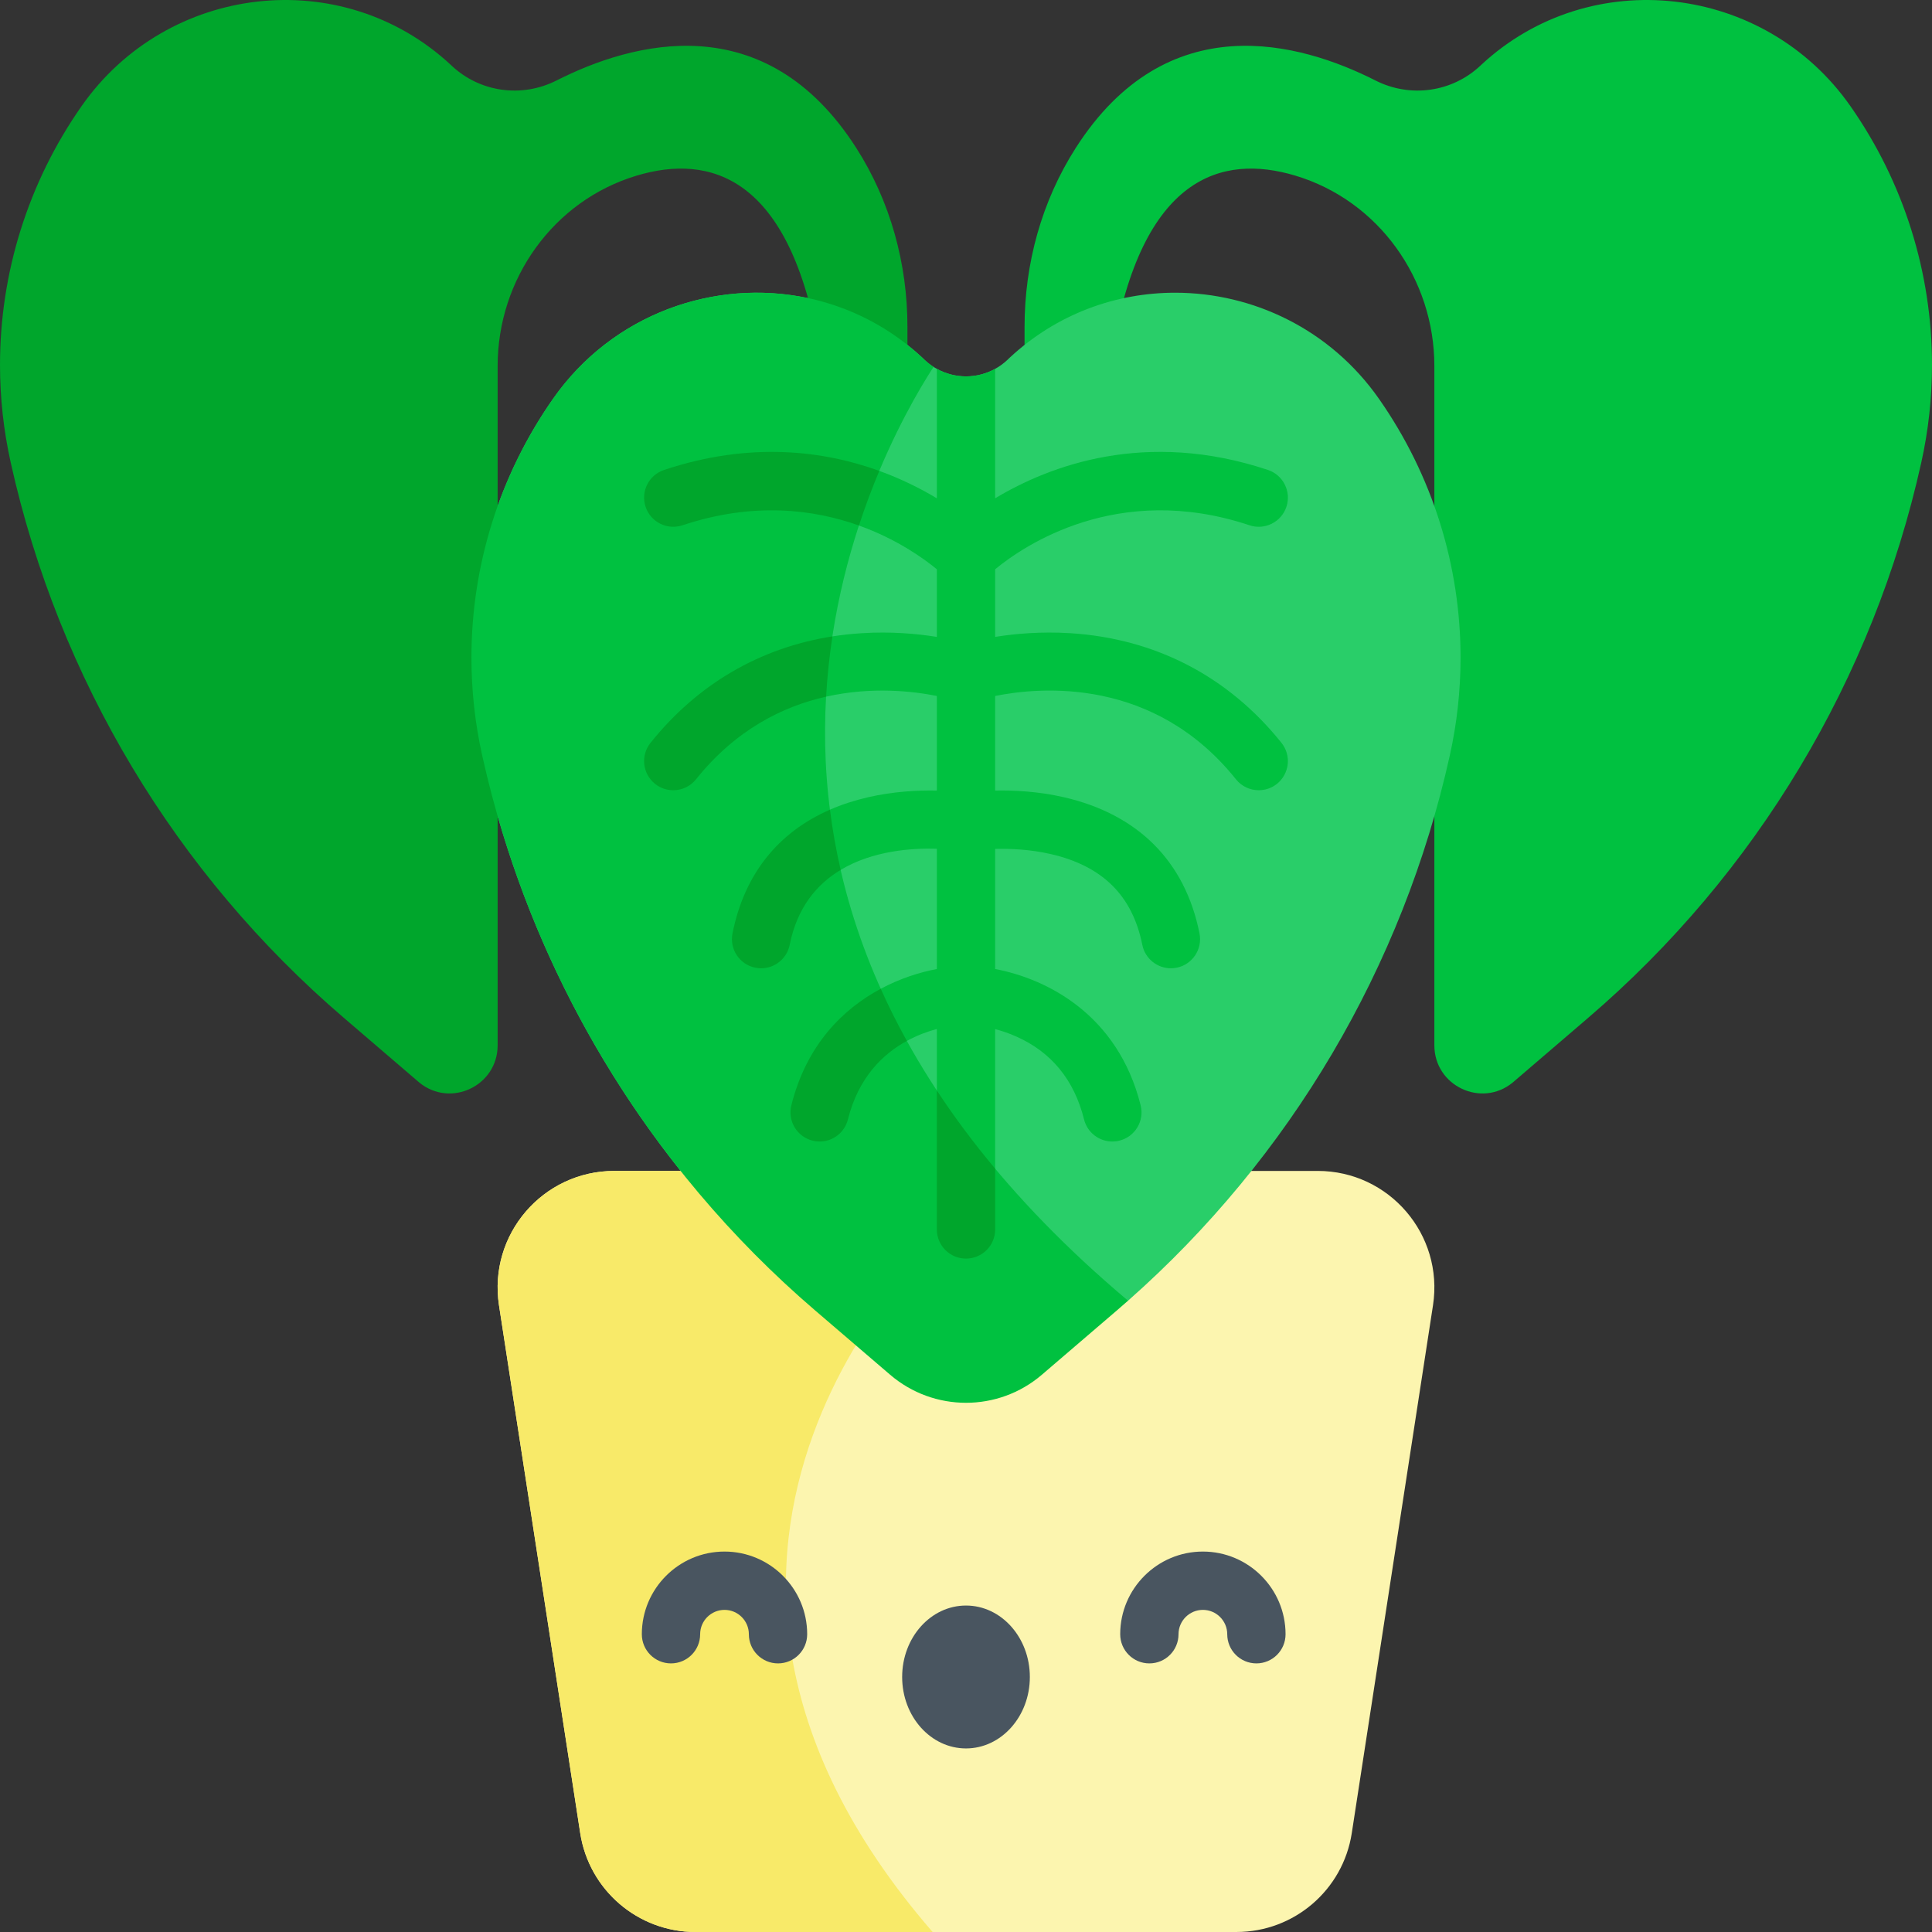 <svg id="Capa_1" enable-background="new 0 0 512 512" height="512" viewBox="0 0 512 512" width="512" xmlns="http://www.w3.org/2000/svg"><rect x="0" y="0" width="512" height="512" fill="#333333" stroke="none"/><g><path d="m512 96.693c0 8.654-.938 17.361-2.854 25.953-6.367 28.643-17.289 55.863-32.187 80.694-14.898 24.83-33.773 47.28-56.049 66.372l-19.864 17.031c-.052.041-.103.082-.144.124-8.294 6.821-20.781.896-20.781-9.839v-180.04c0-23.041-14.778-43.827-36.848-50.447-19.393-5.817-40.726.001-48.482 46.545v38.791h-23.274v-45.268c0-16.764 4.539-33.297 13.576-47.416 24.202-37.813 59.358-28.031 79.429-17.86 9.179 4.652 20.244 3.14 27.754-3.895.086-.081.173-.162.26-.243 28.941-26.911 75.181-21.451 97.838 10.921 14.198 20.276 21.626 44.252 21.626 68.577z" fill="#00c140"/><path d="m0 96.693c0 8.654.937 17.361 2.854 25.953 6.367 28.643 17.289 55.863 32.187 80.694s33.773 47.28 56.049 66.372l19.864 17.031c.052.041.103.082.144.124 8.294 6.821 20.781.896 20.781-9.839v-180.04c0-23.041 14.778-43.827 36.848-50.447 19.393-5.817 40.726.001 48.482 46.545v38.791h23.274v-45.268c0-16.764-4.539-33.297-13.576-47.416-24.202-37.813-59.358-28.031-79.429-17.86-9.179 4.652-20.244 3.14-27.754-3.895-.086-.081-.173-.162-.26-.243-28.941-26.912-75.181-21.451-97.838 10.921-14.198 20.276-21.626 44.252-21.626 68.577z" fill="#00a62c"/><path d="m379.76 345.914-21.523 139.874c-2.318 15.084-15.3 26.211-30.548 26.211h-143.378c-15.248 0-28.23-11.127-30.548-26.211l-21.523-139.874c-2.874-18.731 11.612-35.607 30.559-35.607h186.403c18.947-.001 33.433 16.876 30.558 35.607z" fill="#fcf5af"/><path d="m247.15 511.999h-62.838c-15.248 0-28.23-11.127-30.548-26.211l-21.524-139.874c-2.874-18.731 11.612-35.607 30.559-35.607h78.87l9.221 15.928s-93.346 82.394-3.74 185.764z" fill="#f8ea69"/><path d="m387.065 174.265c0 8.654-.937 17.361-2.854 25.953-12.436 56.007-42.304 106.575-85.268 144.48l-46.127 14.043-72.441-48.424-.01-.01c-7.449-9.345-14.249-19.164-20.39-29.394-12.085-20.143-21.554-41.862-28.096-64.631v-82.167c3.565-9.994 8.479-19.566 14.682-28.426 15.722-22.471 42.809-31.97 67.578-26.685l9.221 10.282 17.124 2.122c1.339 1.061 2.648 2.174 3.915 3.359.206.196.402.381.598.577.752.711 1.556 1.35 2.4 1.886.289.186.577.351.876.515 4.791 2.669 10.664 2.669 15.455 0 1.164-.639 2.267-1.442 3.276-2.401.196-.196.392-.381.598-.577 12.487-11.611 28.189-17.196 43.829-17.196 20.616 0 41.13 9.706 54.009 28.117 14.197 20.276 21.625 44.251 21.625 68.577z" fill="#29ce69"/><path d="m298.943 344.698c-.979.866-1.968 1.731-2.967 2.586l-19.864 17.031c-11.57 9.922-28.653 9.922-40.223 0l-19.864-17.031c-22.275-19.092-41.15-41.542-56.049-66.372-14.898-24.83-25.82-52.051-32.187-80.694-1.916-8.593-2.854-17.299-2.854-25.953 0-24.325 7.428-48.301 21.626-68.577 22.656-32.372 68.896-37.833 97.838-10.921.206.196.402.381.598.577.752.711 1.556 1.35 2.4 1.886-15.187 23.479-78.427 138.06 51.546 247.468z" fill="#00c140"/><path d="m339.609 196.87c2.669 3.328 2.122 8.191-1.205 10.859-1.422 1.143-3.132 1.69-4.822 1.69-2.267 0-4.513-.989-6.038-2.895-21.698-27.117-51.721-24.521-63.817-22.09v25.077c4.956-.103 11.467.206 18.257 1.772 19.669 4.543 32.084 17.021 35.896 36.071.835 4.194-1.875 8.263-6.058 9.098-.515.103-1.02.154-1.525.154-3.606 0-6.841-2.545-7.573-6.213-2.607-13.023-10.53-20.895-24.223-24.048-5.471-1.267-10.818-1.473-14.775-1.38v31.836c13.621 2.566 32.527 12.003 38.554 36.112 1.041 4.142-1.473 8.335-5.615 9.365-.629.165-1.267.237-1.885.237-3.462 0-6.615-2.339-7.49-5.852-2.607-10.447-8.644-17.834-17.948-21.966-1.968-.886-3.884-1.514-5.615-1.978v53.091c0 4.276-3.462 7.727-7.727 7.727-4.266 0-7.727-3.451-7.727-7.727v-53.12c-2.411.649-5.162 1.638-7.944 3.163-6.357 3.452-12.827 9.664-15.62 20.812-.876 3.503-4.028 5.852-7.49 5.852-.618 0-1.247-.072-1.885-.237-4.132-1.03-6.656-5.223-5.615-9.365 3.997-15.99 13.652-25.521 23.687-30.878 5.09-2.73 10.282-4.368 14.867-5.234v-31.878c-6.584-.206-16.969.495-25.49 5.605-6.264 3.761-11.519 9.912-13.507 19.865-.731 3.668-3.967 6.213-7.573 6.213-.505 0-1.01-.051-1.525-.154-4.183-.835-6.893-4.904-6.058-9.098 3.112-15.558 11.972-26.736 25.83-32.784 3.112-1.36 6.47-2.452 10.066-3.287 6.79-1.566 13.301-1.875 18.257-1.772v-25.077c-6.223-1.247-17.196-2.545-29.343.185-11.457 2.576-23.944 8.737-34.474 21.905-1.525 1.906-3.771 2.895-6.038 2.895-1.69 0-3.4-.546-4.822-1.69-3.328-2.668-3.874-7.532-1.205-10.859 12.436-15.547 28.993-25.211 48.208-28.22 2.545-.401 5.131-.68 7.768-.845 7.779-.495 14.682.144 19.906.979v-17.927c-3.431-2.823-10.55-7.975-20.647-11.591-11.869-4.245-27.849-6.357-46.755-.062-4.049 1.35-8.428-.835-9.778-4.884s.834-8.428 4.884-9.777c23.007-7.666 42.51-5.028 57.048.247 5.945 2.154 11.065 4.75 15.249 7.264v-34.312c4.791 2.669 10.664 2.669 15.455 0v34.309c14.435-8.665 39.883-18.309 72.296-7.511 4.039 1.349 6.233 5.728 4.884 9.777s-5.728 6.234-9.778 4.884c-34.969-11.653-59.943 5.502-67.402 11.653v17.927c5.224-.835 12.127-1.463 19.906-.979 22.531 1.402 41.89 11.458 55.974 29.066z" fill="#00c140"/><g fill="#00a62c"><path d="m171.093 134.32c-1.35-4.049.834-8.428 4.884-9.777 23.007-7.666 42.51-5.028 57.048.247-1.865 4.441-3.699 9.283-5.399 14.476-11.869-4.245-27.849-6.357-46.755-.062-4.05 1.349-8.429-.835-9.778-4.884z"/><path d="m218.93 184.619c-11.457 2.576-23.944 8.737-34.474 21.905-1.525 1.906-3.771 2.895-6.038 2.895-1.69 0-3.4-.546-4.822-1.69-3.328-2.668-3.874-7.532-1.205-10.859 12.436-15.547 28.993-25.211 48.208-28.22-.783 5.141-1.36 10.467-1.669 15.969z"/><path d="m209.276 250.394c-.731 3.668-3.967 6.213-7.573 6.213-.505 0-1.01-.051-1.525-.154-4.183-.835-6.893-4.904-6.058-9.098 3.112-15.558 11.972-26.736 25.83-32.784.649 5.223 1.587 10.55 2.833 15.959-6.264 3.761-11.519 9.911-13.507 19.864z"/><path d="m233.405 262.036c2.05 4.575 4.348 9.18 6.924 13.817-6.357 3.452-12.827 9.664-15.62 20.812-.876 3.503-4.028 5.852-7.49 5.852-.618 0-1.247-.072-1.885-.237-4.132-1.03-6.656-5.223-5.615-9.365 3.997-15.99 13.651-25.521 23.686-30.879z"/><path d="m263.727 309.709v16.104c0 4.276-3.462 7.727-7.727 7.727-4.266 0-7.727-3.451-7.727-7.727v-36.823c4.512 6.871 9.643 13.785 15.454 20.719z"/></g><g><g><ellipse cx="256" cy="444.419" fill="#495560" rx="16.92" ry="18.934"/></g><g><path d="m206.184 440.818c-4.268 0-7.727-3.459-7.727-7.727 0-3.56-2.896-6.456-6.455-6.456s-6.455 2.896-6.455 6.456c0 4.268-3.46 7.727-7.727 7.727-4.268 0-7.727-3.459-7.727-7.727 0-12.081 9.828-21.91 21.909-21.91s21.91 9.829 21.91 21.91c-.001 4.268-3.46 7.727-7.728 7.727z" fill="#495560"/></g><g><path d="m332.958 440.818c-4.268 0-7.727-3.459-7.727-7.727 0-3.56-2.896-6.456-6.455-6.456-3.56 0-6.456 2.896-6.456 6.456 0 4.268-3.459 7.727-7.727 7.727s-7.727-3.459-7.727-7.727c0-12.081 9.829-21.91 21.91-21.91s21.909 9.829 21.909 21.91c0 4.268-3.459 7.727-7.727 7.727z" fill="#495560"/></g></g></g></svg>